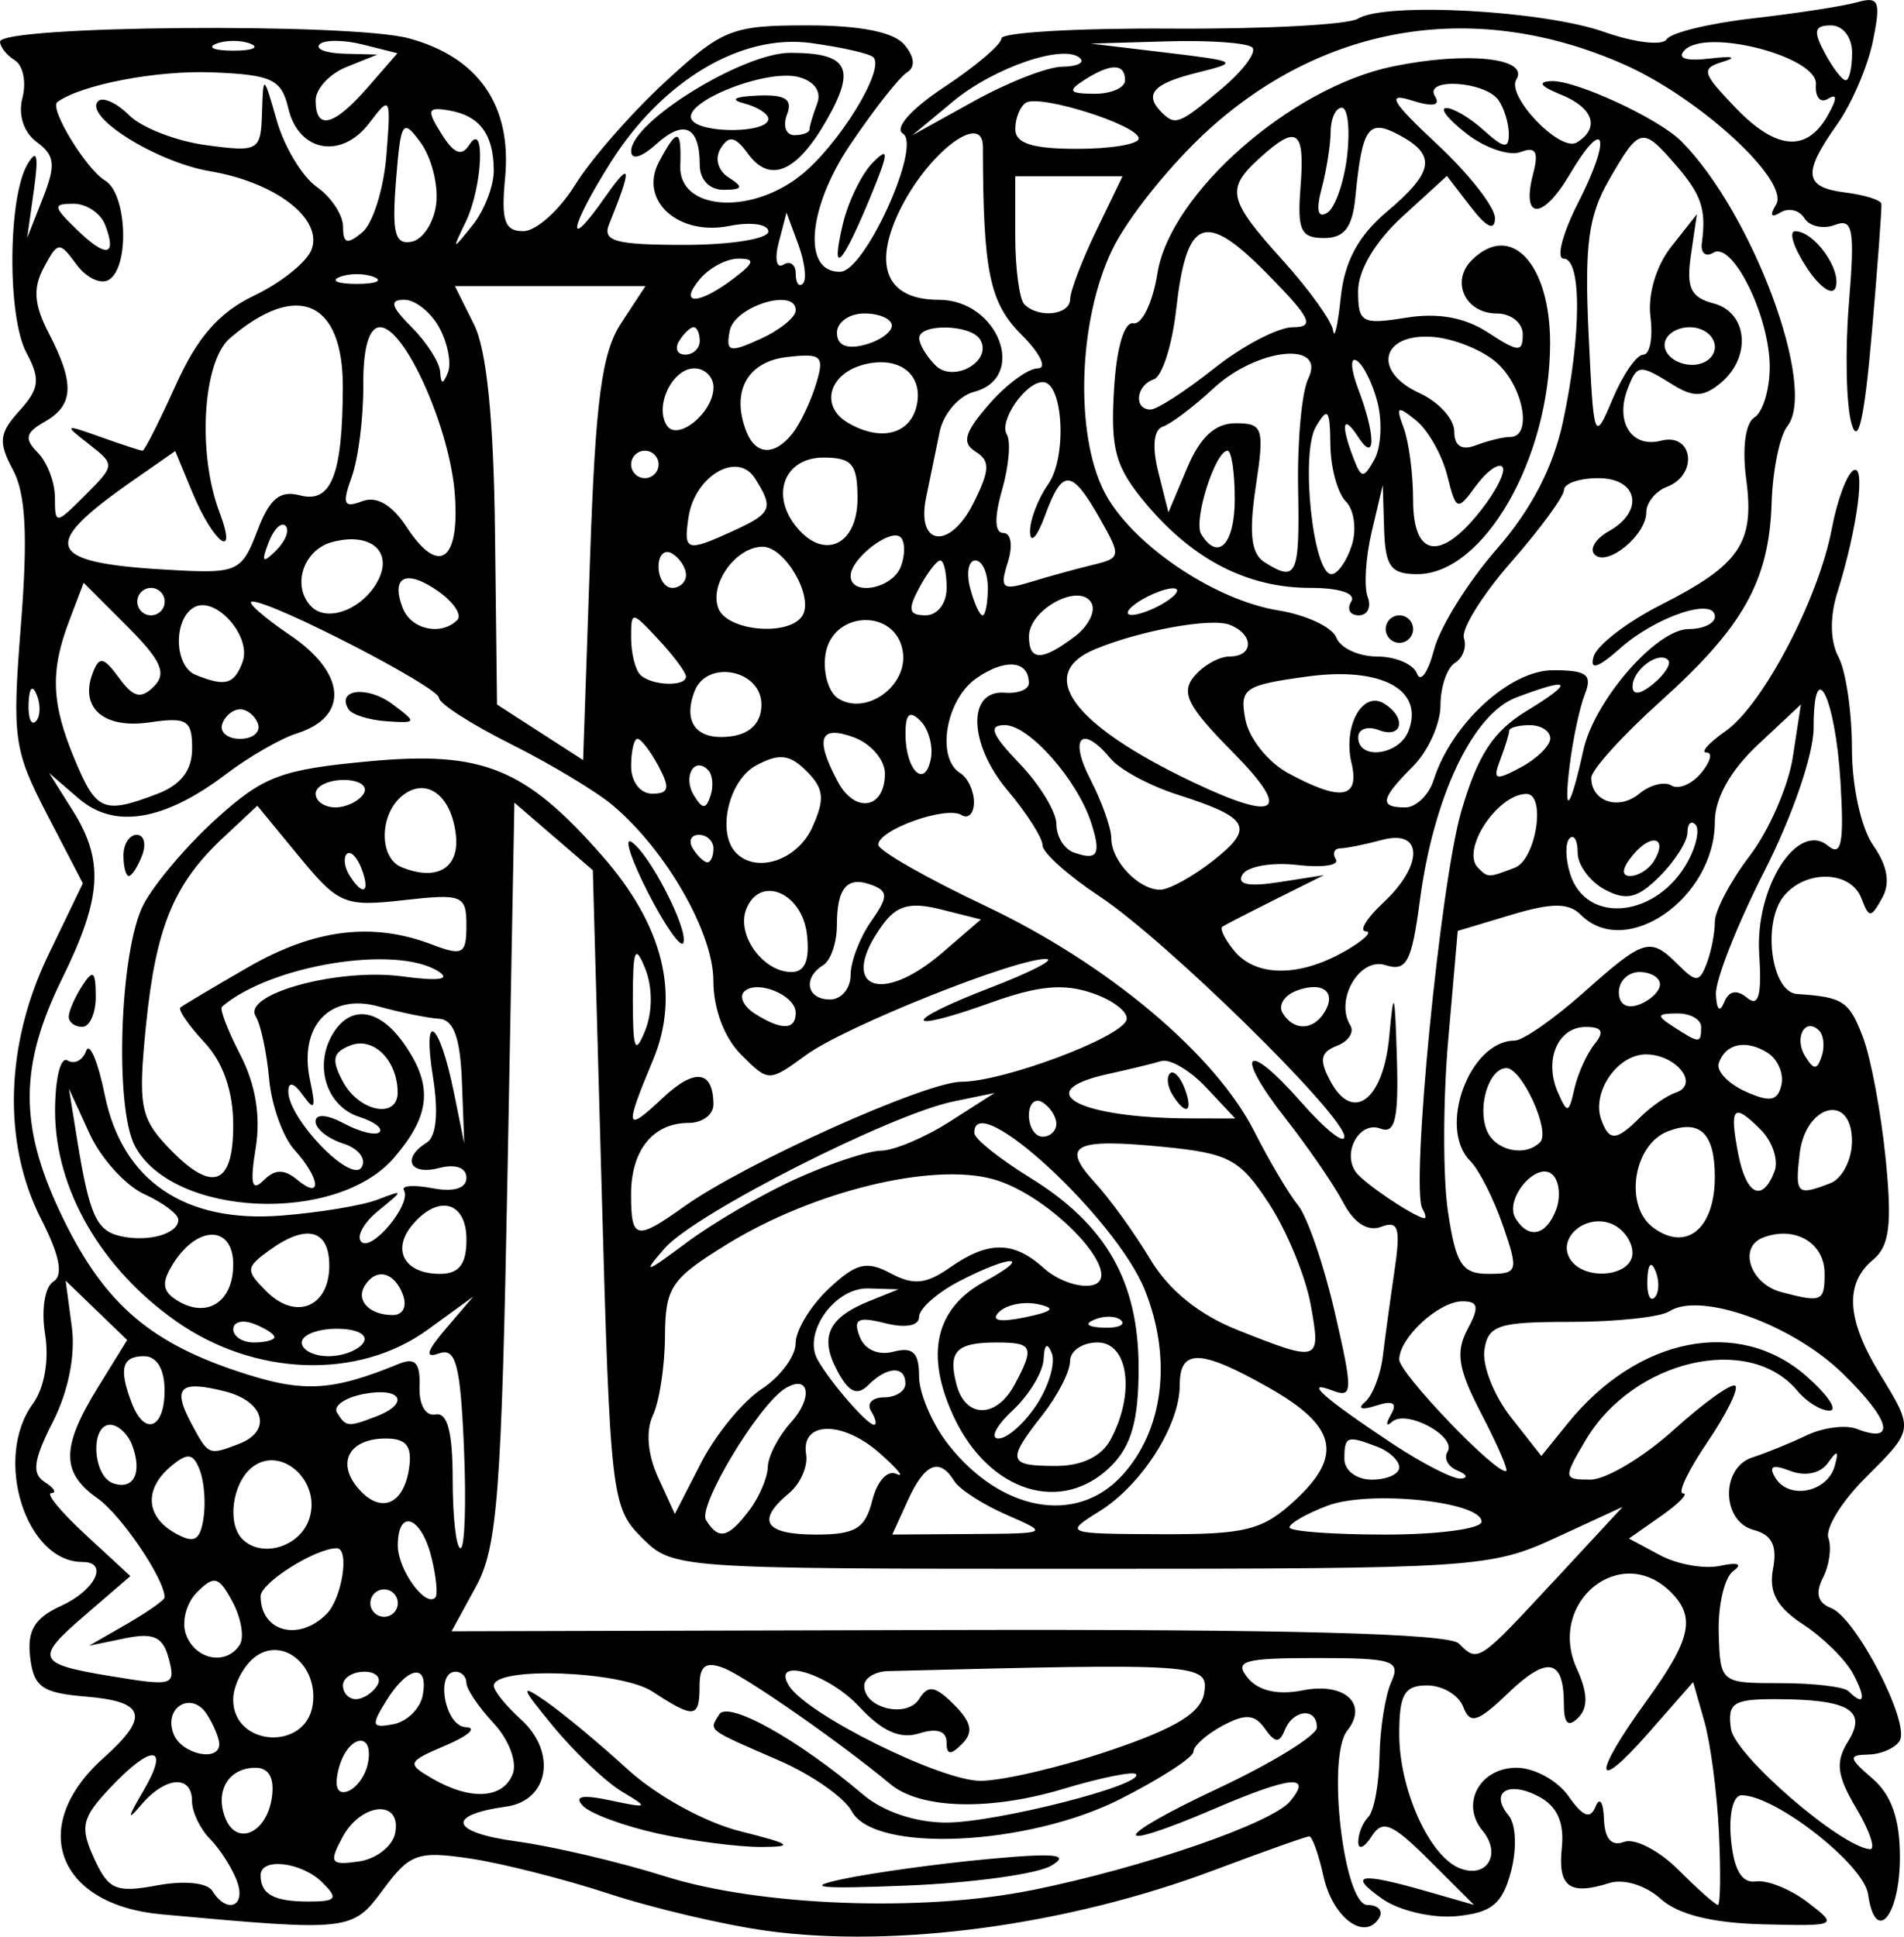 <?xml version="1.0" encoding="UTF-8" standalone="no"?>
<!-- Created with Inkscape (http://www.inkscape.org/) -->

<svg
   width="76.288mm"
   height="77.586mm"
   viewBox="0 0 76.288 77.586"
   version="1.1"
   id="svg5"
   inkscape:version="1.1 (c4e8f9ed74, 2021-05-24)"
   sodipodi:docname="ornatel.svg"
   xmlns:inkscape="http://www.inkscape.org/namespaces/inkscape"
   xmlns:sodipodi="http://sodipodi.sourceforge.net/DTD/sodipodi-0.dtd"
   xmlns="http://www.w3.org/2000/svg"
   xmlns:svg="http://www.w3.org/2000/svg">
  <sodipodi:namedview
     id="namedview7"
     pagecolor="#ffffff"
     bordercolor="#666666"
     borderopacity="1.0"
     inkscape:pageshadow="2"
     inkscape:pageopacity="0.0"
     inkscape:pagecheckerboard="0"
     inkscape:document-units="mm"
     showgrid="false"
     inkscape:zoom="0.94615212"
     inkscape:cx="-277.43953"
     inkscape:cy="109.39044"
     inkscape:window-width="2506"
     inkscape:window-height="1403"
     inkscape:window-x="1974"
     inkscape:window-y="0"
     inkscape:window-maximized="1"
     inkscape:current-layer="layer1" />
  <defs
     id="defs2" />
  <g
     inkscape:label="Layer 1"
     inkscape:groupmode="layer"
     id="layer1"
     transform="translate(-236.995,-124.895)">
    <path
       style="fill:#000000;stroke-width:0.55"
       d="m 267.702,202.245 c -1.702,-0.235 -4.547,-0.904 -6.321,-1.487 -1.774,-0.583 -4.269,-1.215 -5.543,-1.406 -2.104,-0.314 -2.425,-0.2 -3.486,1.236 -1.242,1.68 -1.318,1.689 -8.891,0.999 -4.192,-0.382 -5.365,-3.539 -2.325,-6.257 1.869,-1.672 1.698,-2.268 -0.708,-2.467 -1.75,-0.145 -2.086,-0.384 -2.225,-1.582 -0.124,-1.065 0.179,-1.568 1.237,-2.049 1.375,-0.626 1.927,-1.761 0.858,-1.761 -2.278,0 -3.579,-4.158 -1.985,-6.339 0.459,-0.628 0.657,-1.751 0.489,-2.783 -0.158,-0.972 -0.015,-1.895 0.325,-2.105 0.418,-0.258 0.265,-1.043 -0.489,-2.521 -1.546,-3.031 -1.438,-6.983 0.291,-10.566 l 1.386,-2.873 -1.432,-2.758 c -1.343,-2.586 -1.408,-3.062 -1.048,-7.624 0.279,-3.534 0.192,-5.225 -0.318,-6.178 -0.599,-1.119 -0.561,-1.469 0.256,-2.372 0.803,-0.888 0.849,-1.264 0.282,-2.323 -0.772,-1.443 -0.746,-6.226 0.042,-7.556 0.381,-0.643 0.452,-0.357 0.257,1.033 l -0.271,1.924 0.631,-1.601 c 0.522,-1.326 0.481,-1.711 -0.243,-2.24 -0.527,-0.386 -0.756,-1.088 -0.577,-1.772 0.163,-0.623 0.028,-1.3 -0.301,-1.503 -0.329,-0.203 -0.597,-0.54 -0.595,-0.749 0.004,-0.647 14.041,-0.764 16.371,-0.136 2.797,0.753 4.14,2.696 3.864,5.588 -0.164,1.724 -0.023,2.139 0.728,2.139 0.512,0 1.448,-0.836 2.079,-1.857 0.631,-1.021 2.254,-2.877 3.605,-4.122 2.3,-2.12 2.665,-2.265 5.7,-2.265 2.121,0 3.466,0.268 3.887,0.776 0.414,0.498 0.448,0.896 0.097,1.114 -0.301,0.186 -1.32,1.483 -2.264,2.882 -1.726,2.558 -1.926,5.155 -0.393,5.098 0.989,-0.037 3.262,-5.062 2.502,-5.532 -0.358,-0.221 0.322,-0.986 1.671,-1.878 1.251,-0.828 2.275,-1.7 2.275,-1.939 0,-0.238 3.054,-0.415 6.786,-0.392 3.733,0.023 7.105,-0.155 7.494,-0.396 1.093,-0.676 7.416,-0.335 9.873,0.531 1.211,0.427 2.336,0.56 2.5,0.295 0.164,-0.265 1.716,-0.643 3.45,-0.84 1.734,-0.197 3.61,-0.486 4.169,-0.643 0.892,-0.25 0.972,-0.058 0.644,1.557 -0.206,1.013 -0.849,2.511 -1.43,3.33 -1.4,1.974 -1.332,2.526 0.335,2.734 0.765,0.096 1.411,0.298 1.435,0.449 0.024,0.151 -0.15,2.501 -0.386,5.222 -0.295,3.399 -0.55,4.517 -0.813,3.573 -0.211,-0.756 -0.256,-2.926 -0.1,-4.823 0.243,-2.956 0.162,-3.402 -0.566,-3.123 -0.467,0.179 -1.015,0.058 -1.218,-0.27 -0.203,-0.328 -0.637,-0.43 -0.965,-0.227 -0.371,0.229 -0.437,0.111 -0.174,-0.315 0.577,-0.933 -3.039,-4.269 -6.089,-5.618 -5.867,-2.595 -11.888,-1.663 -16.594,2.568 -1.522,1.369 -3.282,3.55 -3.91,4.848 -1.365,2.82 -1.512,7.399 -0.312,9.72 1.069,2.067 4.381,4.319 6.968,4.737 1.115,0.18 2.158,0.67 2.319,1.087 0.16,0.418 0.897,0.76 1.637,0.76 0.74,0 1.459,0.309 1.598,0.687 0.139,0.378 0.446,-0.055 0.682,-0.962 0.236,-0.907 1.362,-2.715 2.503,-4.019 1.389,-1.587 2.268,-3.276 2.662,-5.111 0.743,-3.465 0.756,-6.535 0.027,-6.535 -0.308,0 -0.044,-1.013 0.588,-2.252 1.35,-2.647 1.075,-3.525 -0.349,-1.114 -1.086,1.839 -1.945,1.824 -1.462,-0.025 0.234,-0.895 0.11,-1.114 -0.498,-0.881 -0.445,0.171 -1.412,-0.153 -2.15,-0.72 -0.737,-0.567 -1.112,-1.036 -0.834,-1.042 0.279,-0.007 0.959,0.397 1.512,0.897 0.797,0.721 1.003,0.75 0.997,0.137 -0.004,-0.425 -0.19,-1.031 -0.412,-1.348 -0.535,-0.764 -3.015,-0.916 -2.546,-0.156 0.234,0.379 -0.088,0.434 -0.943,0.163 -1.017,-0.323 -0.794,0.058 1.03,1.759 1.281,1.194 2.323,2.528 2.317,2.964 -0.008,0.524 -0.337,0.371 -0.969,-0.451 l -0.957,-1.244 -1.779,1.625 c -1.095,1.001 -1.779,2.151 -1.779,2.995 0,1.258 0.157,1.345 1.913,1.06 1.29,-0.209 2.364,-0.015 3.298,0.597 1.21,0.793 1.385,0.801 1.385,0.07 0,-0.46 -0.468,-0.837 -1.041,-0.837 -1.257,0 -1.859,-1.278 -1.005,-2.132 1.559,-1.559 3.147,0.126 3.142,3.332 -0.008,4.627 -2.665,9.243 -5.322,9.243 -1.056,0 -1.281,-0.302 -1.328,-1.786 l -0.056,-1.786 -0.442,1.875 c -0.243,1.031 -0.315,2.206 -0.16,2.611 0.155,0.405 -0.006,0.736 -0.359,0.736 -0.352,0 -0.488,-0.247 -0.301,-0.55 0.203,-0.328 -0.461,-0.55 -1.644,-0.55 -2.496,0 -4.681,-1.116 -6.562,-3.351 -1.241,-1.474 -1.441,-2.174 -1.302,-4.554 0.1,-1.716 0.406,-2.767 0.784,-2.697 0.341,0.063 0.773,-0.838 0.959,-2.004 0.51,-3.19 5.333,-7.433 9.412,-8.28 2.96,-0.615 5.504,-0.349 4.968,0.518 -0.413,0.668 1.764,2.932 2.425,2.523 0.942,-0.582 0.665,-1.393 -0.658,-1.925 -0.806,-0.324 -0.931,-0.509 -0.359,-0.532 0.974,-0.039 4.295,1.498 5.199,2.406 2.845,2.855 5.462,9.882 4.252,11.419 -0.306,0.388 -0.589,1.767 -0.63,3.063 -0.099,3.133 -1.126,4.968 -4.455,7.961 -1.524,1.37 -2.771,2.748 -2.771,3.062 0,0.955 1.101,1.319 1.924,0.636 0.427,-0.354 1.006,-0.502 1.288,-0.328 0.281,0.174 0.817,-0.052 1.191,-0.502 0.374,-0.45 0.47,-0.818 0.215,-0.818 -0.255,0 0.09,-0.388 0.767,-0.863 1.49,-1.043 3.727,-5.309 4.252,-8.106 0.21,-1.12 0.598,-2.17 0.861,-2.333 0.513,-0.317 0.167,2.331 -0.641,4.897 -0.305,0.967 -0.287,1.951 0.047,2.575 0.297,0.555 0.54,2.207 0.54,3.671 0,1.517 0.367,3.186 0.854,3.881 0.573,0.818 0.69,1.51 0.357,2.106 -0.456,0.815 -0.525,0.815 -0.836,0.003 -0.422,-1.099 -2.215,-1.153 -3.095,-0.093 -0.889,1.071 -0.518,3.867 0.522,3.935 1.842,0.12 2.088,0.282 2.64,1.733 0.316,0.831 0.725,3.02 0.909,4.865 0.263,2.639 0.155,3.502 -0.508,4.052 -1.14,0.946 -1.059,2.381 0.255,4.536 1.401,2.297 1.41,2.231 -0.593,4.233 -0.932,0.932 -1.583,2.002 -1.448,2.378 0.135,0.376 0.036,1.093 -0.22,1.591 -0.315,0.614 -0.211,1.005 0.324,1.21 1.001,0.384 3.189,4.615 2.751,5.322 -0.18,0.292 -0.746,0.539 -1.258,0.549 -0.81,0.016 -0.788,0.14 0.17,0.962 0.759,0.651 1.099,1.625 1.099,3.142 0,2.385 -0.987,3.538 -1.277,1.493 -0.169,-1.193 -3.713,-3.966 -5.068,-3.966 -0.341,0 -0.522,0.764 -0.423,1.786 0.117,1.215 0.436,1.748 0.997,1.666 0.453,-0.066 1.387,0.31 2.074,0.836 1.231,0.943 1.205,0.956 -1.799,0.881 -2.03,-0.05 -3.398,-0.392 -4.096,-1.023 -0.594,-0.538 -1.48,-0.81 -2.049,-0.63 -1.6,0.508 -2.071,0.158 -1.906,-1.416 0.105,-1.001 -0.186,-1.655 -0.91,-2.042 -1.227,-0.657 -1.998,-0.185 -1.224,0.748 0.297,0.358 0.339,1.334 0.096,2.249 -0.345,1.301 -0.77,1.65 -2.174,1.788 -0.96,0.095 -2.297,-0.215 -2.972,-0.687 -1.419,-0.994 -0.926,-1.082 1.757,-0.312 l 1.907,0.547 -1.789,-1.784 c -1.496,-1.491 -1.875,-1.648 -2.314,-0.959 -0.289,0.453 -0.529,0.557 -0.533,0.229 -0.004,-0.328 0.177,-0.781 0.404,-1.009 0.227,-0.227 0.428,-1.32 0.447,-2.428 0.019,-1.108 0.231,-2.447 0.471,-2.976 0.39,-0.86 0.073,-0.962 -2.987,-0.962 -2.937,0 -3.329,0.114 -2.759,0.801 0.429,0.517 1.21,0.692 2.199,0.494 1.675,-0.335 2.64,0.54 1.783,1.614 -0.831,1.041 -0.142,6.984 0.81,6.984 0.434,0 0.643,0.237 0.464,0.526 -0.58,0.938 -1.862,-0.026 -2.224,-1.671 -0.194,-0.882 -0.45,-1.603 -0.571,-1.603 -0.12,0 -1.833,0.608 -3.806,1.35 -5.869,2.209 -12.775,3.144 -17.946,2.431 z m -21.214,-1.995 c -0.2,-0.529 -0.687,-1.289 -1.082,-1.688 -0.395,-0.399 -0.718,-1.08 -0.718,-1.512 0,-1.079 -1.085,-0.986 -2.059,0.177 -0.545,0.651 -0.516,0.473 0.089,-0.55 1.116,-1.884 0.386,-1.963 -1.324,-0.143 -1.125,1.197 -1.204,1.549 -0.631,2.807 0.576,1.264 0.88,1.396 2.521,1.088 1.078,-0.202 2.014,-0.111 2.216,0.216 0.586,0.948 1.375,0.632 0.986,-0.395 z m 3.432,0.069 c -0.828,-0.828 -2.483,-1.027 -2.483,-0.298 0,0.763 0.529,1.054 1.917,1.054 1.122,0 1.207,-0.115 0.566,-0.756 z m 28.408,0.304 c 4.452,-0.9 9.624,-2.68 10.359,-3.565 0.913,-1.1 0.022,-1.01 -3.049,0.306 -4.247,1.82 -4.141,1.197 0.137,-0.81 2.192,-1.028 3.985,-2.133 3.985,-2.454 0,-0.81 -0.947,-0.734 -1.286,0.103 -0.217,0.535 -0.395,0.522 -0.8,-0.057 -0.406,-0.58 -0.78,-0.606 -1.691,-0.118 -0.643,0.344 -1.169,0.813 -1.169,1.041 0,0.229 -1.323,1.086 -2.941,1.904 -3.717,1.882 -9.853,2.161 -10.748,0.488 -0.295,-0.55 -1.602,-1.465 -2.905,-2.032 -2.952,-1.285 -2.821,-1.184 -2.409,-1.851 0.35,-0.567 3.162,0.999 5.76,3.208 0.809,0.688 2.106,1.125 3.336,1.125 2.013,0 8.009,-1.531 7.599,-1.941 -0.119,-0.119 -1.427,0.147 -2.906,0.592 -2.948,0.887 -5.73,0.81 -6.931,-0.191 -1.982,-1.653 -5.815,-4.322 -6.682,-4.653 -0.715,-0.273 -0.962,-0.09 -0.962,0.714 0,1.305 -0.209,1.33 -1.89,0.229 -1.267,-0.83 -6.355,-1.014 -6.355,-0.229 0,0.199 0.488,0.804 1.085,1.344 1.452,1.314 1.125,3.257 -0.587,3.495 -2.449,0.341 -2.235,1.037 0.43,1.398 1.455,0.197 4.129,0.827 5.943,1.399 3.773,1.191 10.301,1.437 14.676,0.553 z m -7.531,-0.455 c 1.209,-0.253 3.806,-0.611 5.771,-0.794 2.724,-0.255 3.328,-0.191 2.543,0.267 -0.566,0.331 -3.163,0.688 -5.771,0.794 -3.545,0.144 -4.187,0.077 -2.543,-0.267 z m -7.42,-1.812 c -1.36,-0.297 -2.721,-0.797 -3.023,-1.111 -0.378,-0.394 -0.036,-0.463 1.099,-0.222 1.52,0.323 1.557,0.296 0.48,-0.341 -0.643,-0.38 -1.88,-1.549 -2.748,-2.597 -1.323,-1.596 -1.377,-1.764 -0.33,-1.039 0.687,0.477 2.166,1.705 3.285,2.73 1.162,1.063 3.103,2.13 4.522,2.485 2.033,0.508 2.185,0.623 0.837,0.628 -0.907,0.003 -2.762,-0.236 -4.122,-0.533 z m 42.493,-0.03 c -0.075,-1.587 -0.338,-3.596 -0.586,-4.465 l -0.45,-1.579 -1.765,2.011 c -2.225,2.534 -2.297,1.772 -0.116,-1.238 1.797,-2.481 1.997,-3.366 0.989,-4.375 -2.01,-2.01 -4.979,0.407 -3.768,3.066 0.441,0.968 0.458,1.563 0.057,1.964 -0.402,0.402 -0.576,0.237 -0.576,-0.542 0,-1.821 -0.657,-1.954 -2.226,-0.45 -1.232,1.181 -1.533,1.273 -1.807,0.557 -0.181,-0.472 -0.832,-0.858 -1.446,-0.858 -0.913,0 -1.117,0.356 -1.117,1.951 0,2.227 1.215,4.91 2.436,5.379 1.083,0.415 1.675,-0.58 0.9,-1.513 -0.893,-1.076 -0.112,-2.519 1.364,-2.519 0.706,0 1.643,0.512 2.081,1.138 0.581,0.829 0.876,0.941 1.087,0.412 0.16,-0.399 0.31,-0.177 0.333,0.494 0.029,0.806 0.303,1.12 0.807,0.926 0.42,-0.161 1.398,0.341 2.174,1.117 0.775,0.775 1.49,1.41 1.587,1.41 0.098,0 0.116,-1.299 0.042,-2.886 z m -53.039,0 c 0.259,-1.361 -1.368,-1.222 -2.119,0.181 -0.545,1.019 -0.473,1.123 0.662,0.962 0.701,-0.1 1.356,-0.614 1.457,-1.143 z m 58.547,-0.973 c -0.788,-1.334 -0.853,-1.864 -0.332,-2.699 0.78,-1.248 0.012,-1.687 -2.955,-1.687 -1.655,0 -1.893,0.163 -1.741,1.194 0.155,1.053 4.392,4.719 5.566,4.816 0.244,0.02 0.002,-0.711 -0.537,-1.624 z m -63.491,-0.444 c 0.114,-0.776 -0.115,-1.194 -0.655,-1.194 -1.069,0 -1.631,0.921 -1.218,1.996 0.448,1.166 1.66,0.647 1.873,-0.802 z m 3.85,-1.377 c 0.257,-1.326 -0.818,-1.129 -1.17,0.214 -0.188,0.719 -0.061,1.053 0.348,0.916 0.354,-0.118 0.724,-0.627 0.822,-1.131 z m 5.804,0.428 c 0.182,-0.475 -0.157,-1.374 -0.766,-2.027 -0.601,-0.645 -1.093,-1.374 -1.093,-1.62 0,-0.245 -0.194,-0.446 -0.432,-0.446 -0.833,0 -0.425,2.199 0.412,2.223 0.464,0.014 0.106,0.34 -0.797,0.725 -1.56,0.665 -1.587,0.731 -0.55,1.333 1.535,0.89 2.841,0.814 3.225,-0.188 z m 23.975,-0.952 c 2.644,-0.901 3.614,-1.503 3.731,-2.317 0.164,-1.143 -0.2,-1.167 -12.663,-0.849 -0.529,0.013 -0.962,0.28 -0.962,0.591 0,0.906 1.716,1.313 2.204,0.523 0.353,-0.571 0.639,-0.524 1.393,0.23 0.708,0.708 0.791,1.107 0.325,1.573 -0.466,0.466 -0.624,0.448 -0.624,-0.072 0,-0.445 -0.395,-0.571 -1.093,-0.35 -0.762,0.242 -1.489,-0.08 -2.399,-1.062 -1.241,-1.339 -3.555,-2.034 -2.822,-0.848 0.714,1.155 6.1,3.825 7.688,3.812 0.907,-0.008 3.257,-0.562 5.222,-1.232 z m -35.736,-0.255 c -0.005,-0.227 -0.224,-0.753 -0.488,-1.17 -0.61,-0.963 -1.757,-0.301 -1.344,0.775 0.314,0.819 1.848,1.15 1.833,0.395 z m 3.745,-1.565 c 0.23,-1.603 -1.262,-2.784 -2.363,-1.87 -0.453,0.376 -0.824,1.128 -0.824,1.67 0,1.885 2.919,2.068 3.187,0.2 z m 4.405,-0.365 c 0.253,-1.311 -0.578,-1.202 -1.447,0.191 -0.631,1.011 -0.599,1.124 0.274,0.956 0.544,-0.105 1.072,-0.621 1.174,-1.146 z m -1.82,-0.406 c 0.187,-0.302 -0.046,-0.55 -0.517,-0.55 -0.471,0 -0.857,0.247 -0.857,0.55 0,0.302 0.233,0.55 0.517,0.55 0.284,0 0.67,-0.247 0.857,-0.55 z m 59.13,-0.472 c -0.301,-0.562 -1.2,-1.449 -1.998,-1.972 -1.062,-0.696 -1.385,-1.295 -1.206,-2.234 0.175,-0.914 -0.047,-1.36 -0.77,-1.549 -1.298,-0.339 -1.337,-2.499 -0.053,-2.909 0.529,-0.169 1.502,-0.565 2.162,-0.88 0.66,-0.315 1.563,-0.433 2.007,-0.263 1.62,0.622 1.372,-0.346 -0.573,-2.235 -2.019,-1.961 -5.696,-3.274 -6.929,-2.474 -0.359,0.233 -2.136,0.423 -3.95,0.423 -2.91,0 -3.317,0.133 -3.46,1.132 -0.089,0.622 0.388,1.831 1.061,2.686 l 1.223,1.554 1.061,-1.312 c 2.801,-3.463 6.859,-4.26 9.566,-1.879 0.848,0.746 1.263,1.365 0.922,1.374 -0.341,0.01 -0.922,-0.347 -1.292,-0.793 -1.933,-2.329 -6.582,-1.243 -8.488,1.984 -0.9,1.524 -0.894,1.574 0.199,1.574 0.621,0 2.125,-0.9 3.344,-2.001 1.218,-1.1 2.325,-1.89 2.46,-1.755 0.135,0.135 -0.375,1.159 -1.134,2.276 -0.759,1.116 -1.192,2.03 -0.962,2.03 0.229,0 -0.164,0.407 -0.875,0.905 l -1.292,0.905 1.253,0.671 c 0.689,0.369 1.772,0.559 2.406,0.422 0.712,-0.154 0.91,-0.073 0.517,0.212 -0.35,0.254 -0.611,1.368 -0.579,2.475 0.057,2.004 0.069,2.014 2.469,2.014 1.326,0 2.556,0.144 2.732,0.321 0.632,0.632 0.716,0.303 0.179,-0.701 z m -67.489,-0.622 c -0.223,-0.851 -0.608,-1.028 -1.735,-0.796 l -1.449,0.298 1.512,-0.871 c 0.831,-0.479 1.512,-0.958 1.512,-1.065 0,-0.736 -1.742,-3.305 -2.694,-3.972 -1.459,-1.022 -1.455,-2.052 0.02,-4.439 l 1.174,-1.899 -1.233,-1.189 -1.233,-1.189 0.247,1.841 c 0.153,1.138 -0.138,2.597 -0.76,3.818 -0.778,1.527 -0.852,2.075 -0.325,2.41 0.375,0.238 0.493,0.437 0.262,0.442 -0.232,0.004 0.387,0.755 1.374,1.667 l 1.795,1.658 -1.88,1.621 c -1.954,1.684 -1.858,1.9 1.056,2.381 2.561,0.423 2.65,0.396 2.359,-0.717 z m 2.855,-0.544 c 0.183,-0.296 0.05,-1.067 -0.296,-1.713 -0.547,-1.022 -0.732,-1.072 -1.42,-0.384 -0.437,0.437 -0.633,1.204 -0.437,1.713 0.388,1.012 1.628,1.233 2.153,0.384 z m 52.726,-2.626 2.679,-2.89 -2.69,1.241 c -2.601,1.2 -3.23,1.241 -19.026,1.241 -16.266,0 -16.342,-0.006 -17.589,-1.252 -1.209,-1.208 -1.265,-1.697 -1.605,-13.993 l -0.353,-12.742 -1.571,-1.353 -1.571,-1.353 -0.275,14.796 c -0.239,12.843 -0.405,15.034 -1.259,16.598 l -0.984,1.801 19.883,-0.051 c 13.546,-0.035 20.072,0.138 20.476,0.542 0.774,0.774 0.762,0.781 3.884,-2.586 z m -49.256,1.406 c 0.626,-0.626 0.939,-2.638 0.411,-2.638 -0.852,0 -3.049,1.384 -3.049,1.92 0,1.422 1.52,1.836 2.638,0.718 z m 2.858,-0.44 c 0,-0.302 -0.247,-0.55 -0.55,-0.55 -0.302,0 -0.55,0.247 -0.55,0.55 0,0.302 0.247,0.55 0.55,0.55 0.302,0 0.55,-0.247 0.55,-0.55 z m 1.341,-1.859 c -0.41,-1.634 -1.341,-1.946 -1.341,-0.45 0,0.963 1.099,2.492 1.502,2.089 0.11,-0.11 0.038,-0.848 -0.16,-1.64 z m -9.274,-3.465 c -0.262,-0.683 -0.482,-0.716 -1.143,-0.168 -1.093,0.907 -1.034,2.017 0.144,2.683 0.766,0.433 0.999,0.319 1.143,-0.562 0.1,-0.609 0.035,-1.488 -0.144,-1.953 z m 4.391,1.93 c 0.483,-1.522 -1.18,-2.974 -2.321,-2.026 -0.775,0.643 -0.98,2.241 -0.366,2.855 0.784,0.784 2.326,0.309 2.687,-0.828 z m 6.192,-2.855 c -0.145,-3.319 -0.325,-3.997 -1.001,-3.754 -0.579,0.208 -0.498,-0.086 0.275,-0.99 l 1.099,-1.286 -1.832,1.33 c -2.771,2.011 -6.923,1.87 -10.071,-0.342 -3.009,-2.115 -4.841,-5.283 -4.852,-8.392 -0.005,-1.303 0.217,-2.229 0.494,-2.058 0.276,0.171 0.614,-3e-5 0.749,-0.38 0.136,-0.38 0.473,0.417 0.749,1.771 0.699,3.425 3.193,5.128 7.068,4.826 1.512,-0.118 3.243,-0.404 3.848,-0.635 1.08,-0.413 1.08,-0.405 0.04,0.443 -0.583,0.475 -0.889,1.034 -0.681,1.241 0.422,0.422 2.038,-1.534 1.708,-2.067 -0.115,-0.186 0.401,-0.222 1.148,-0.079 0.85,0.162 1.358,0.006 1.358,-0.418 0,-0.407 -0.439,-0.563 -1.099,-0.39 -1.171,0.306 -1.507,-0.392 -0.49,-1.02 0.385,-0.238 0.477,-1.201 0.25,-2.623 -0.441,-2.76 0.251,-2.267 0.832,0.592 l 0.42,2.067 -0.093,-2.473 c -0.067,-1.765 -0.33,-2.488 -0.918,-2.524 -0.453,-0.028 -1.543,-0.25 -2.422,-0.493 -1.967,-0.546 -3.212,0.802 -2.744,2.968 0.24,1.109 0.178,1.241 -0.278,0.598 -0.363,-0.511 -0.589,-0.575 -0.594,-0.168 -0.014,1.089 2.519,3.718 2.934,3.046 0.206,-0.333 -0.121,-0.757 -0.736,-0.952 -0.609,-0.193 -1.107,-0.591 -1.107,-0.883 0,-0.317 0.464,-0.284 1.146,0.082 0.631,0.337 1.268,0.492 1.416,0.344 0.148,-0.148 -0.217,-0.424 -0.812,-0.612 -1.278,-0.406 -1.811,-1.982 -1.101,-3.252 0.703,-1.256 1.881,-1.126 2.893,0.319 1.177,1.68 1.074,2.861 -0.399,4.573 -2.3,2.674 -8.855,2.379 -10.378,-0.466 -0.829,-1.548 -0.61,-7.842 0.337,-9.672 0.43,-0.831 1.744,-2.38 2.92,-3.443 1.897,-1.714 2.59,-1.974 6.139,-2.304 4.535,-0.422 6.234,0.268 9.319,3.781 2.451,2.791 3.14,5.558 2.041,8.189 -1.157,2.769 -1.114,2.931 0.399,1.509 1.279,-1.201 2.02,-1.1 2.02,0.276 0,0.403 -0.445,0.733 -0.989,0.733 -1.428,0 -2.309,1.091 -2.309,2.858 0,1.824 0.193,1.868 2.135,0.485 2.438,-1.736 9.679,-4.992 11.103,-4.992 1.653,-5.5e-4 6.314,-1.736 6.607,-2.46 0.119,-0.295 -0.48,-0.782 -1.333,-1.081 -1.163,-0.409 -2.187,-0.316 -4.102,0.373 -3.568,1.283 -3.586,0.772 -0.021,-0.598 1.608,-0.618 2.621,-1.136 2.25,-1.152 -1.168,-0.05 -8.053,2.7 -9.622,3.843 -1.501,1.093 -1.503,1.093 -2.611,-0.015 -0.672,-0.672 -1.109,-1.836 -1.109,-2.956 0,-1.923 -1.886,-5.215 -4.023,-7.022 -0.66,-0.558 -2.498,-1.664 -4.085,-2.458 -1.587,-0.794 -2.886,-1.628 -2.886,-1.854 0,-0.427 -6.651,-3.859 -7.478,-3.859 -0.26,0 0.429,0.613 1.531,1.361 2.234,1.518 2.347,3.26 0.254,3.921 -0.648,0.205 -1.919,0.936 -2.826,1.624 -2.481,1.884 -4.482,2.22 -5.909,0.991 l -1.193,-1.027 0.94,1.492 c 1.271,2.017 1.178,3.501 -0.422,6.753 -1.702,3.46 -1.723,5.86 -0.08,9.344 1.658,3.517 3.449,5.14 6.993,6.34 2.702,0.915 3.821,0.871 6.587,-0.26 0.651,-0.266 0.859,-0.037 0.824,0.905 -0.027,0.733 0.241,1.203 0.641,1.123 0.476,-0.095 0.687,0.705 0.687,2.611 0,1.512 0.141,2.748 0.314,2.748 0.173,0 0.234,-1.823 0.137,-4.05 z M 239.75,165.622 c 0.005,-0.227 0.248,-0.783 0.541,-1.237 0.431,-0.667 0.534,-0.588 0.541,0.412 0.005,0.68 -0.239,1.237 -0.541,1.237 -0.302,0 -0.546,-0.186 -0.541,-0.412 z m 23.222,-4.942 c -0.676,-1.318 -0.984,-2.245 -0.683,-2.059 0.717,0.443 2.303,3.525 2.084,4.048 -0.094,0.224 -0.724,-0.671 -1.401,-1.989 z m -21.031,-1.516 c 0,-0.453 0.24,-0.824 0.532,-0.824 0.293,0 0.39,0.371 0.216,0.824 -0.174,0.453 -0.414,0.824 -0.532,0.824 -0.119,0 -0.216,-0.371 -0.216,-0.824 z m 9.019,-5.854 c -0.498,-0.806 0.752,-0.953 1.756,-0.207 0.998,0.742 0.988,0.771 -0.236,0.687 -0.703,-0.049 -1.387,-0.264 -1.521,-0.48 z m 16.05,32.1 c 0.402,-0.529 0.738,-1.313 0.748,-1.743 0.01,-0.43 0.428,-1.235 0.93,-1.79 0.898,-0.993 0.732,-1.953 -0.235,-1.356 -1.067,0.659 -3.51,4.719 -3.171,5.269 0.503,0.814 0.886,0.73 1.728,-0.38 z m 4.936,-0.408 c 0.195,-0.775 0.617,-1.234 0.972,-1.057 0.346,0.172 0.032,-0.211 -0.698,-0.851 -1.483,-1.302 -3.148,-1.265 -2.926,0.065 0.08,0.478 -0.23,1.179 -0.687,1.559 -1.332,1.105 -0.973,1.655 1.082,1.655 1.581,0 1.973,-0.238 2.257,-1.37 z m 5.377,0.579 c -0.946,-0.412 -1.888,-1.02 -2.094,-1.353 -0.591,-0.957 -1.182,-0.712 -1.857,0.77 l -0.626,1.374 3.149,-0.021 c 3.139,-0.021 3.143,-0.024 1.428,-0.77 z m 11.572,-0.592 c 1.929,-1.788 1.652,-2.964 -1.062,-4.501 -2.738,-1.551 -3.568,-1.576 -3.568,-0.109 0,1.619 -1.523,4.01 -3.228,5.068 -1.419,0.88 -1.375,0.896 2.461,0.911 3.421,0.013 4.09,-0.157 5.398,-1.369 z m 7.462,0.868 c 0,-0.811 -4.509,-1.276 -6.184,-0.637 -0.831,0.317 -1.512,0.706 -1.512,0.865 0,0.159 1.731,0.288 3.848,0.288 2.116,0 3.848,-0.232 3.848,-0.516 z m -42.972,-2.138 c 0.131,-0.888 -0.108,-1.194 -0.929,-1.194 -1.447,0 -1.988,0.938 -1.135,1.966 0.893,1.075 1.845,0.719 2.064,-0.773 z m 14.125,-3.175 c 0.75,-0.492 1.364,-1.317 1.364,-1.834 0,-0.517 0.595,-1.499 1.322,-2.183 1.099,-1.032 1.519,-1.137 2.483,-0.621 0.911,0.488 1.421,0.439 2.373,-0.228 1.542,-1.08 2.557,-1.074 3.769,0.024 0.53,0.48 1.39,0.789 1.911,0.687 1.487,-0.292 -1.586,-3.602 -3.95,-4.255 -2.451,-0.677 -7.219,0.49 -10.656,2.608 -2.25,1.386 -2.475,1.72 -2.487,3.691 -0.007,1.192 -0.225,2.616 -0.484,3.165 -0.291,0.615 -0.213,1.563 0.203,2.473 l 0.675,1.477 1.056,-2.055 c 0.581,-1.13 1.67,-2.457 2.421,-2.949 z m 14.416,3.492 c 1.686,-1.813 2.049,-4.687 0.942,-7.455 -1.159,-2.896 -6.901,-8.179 -6.833,-6.286 0.008,0.227 1.015,1.029 2.237,1.784 3.048,1.881 4.344,4.156 4.344,7.625 0,2.088 -0.286,3.106 -1.099,3.92 -1.957,1.957 -4.866,1.066 -6.285,-1.925 -1.19,-2.508 -0.776,-4.384 1.207,-5.46 1.991,-1.08 1.089,-1.1 -0.996,-0.022 -0.892,0.461 -1.622,1.106 -1.622,1.434 0,0.359 -0.54,0.46 -1.36,0.254 -1.091,-0.274 -1.293,-0.168 -1.024,0.534 0.202,0.527 0.743,0.769 1.359,0.608 0.776,-0.203 1.024,0.034 1.024,0.981 0,0.687 0.529,1.921 1.175,2.743 2.104,2.675 5.108,3.223 6.929,1.265 z m -39.641,-1.255 c -0.17,-0.444 -0.565,-0.806 -0.876,-0.806 -0.809,0 -0.704,2.06 0.12,2.345 0.827,0.287 1.181,-0.433 0.756,-1.539 z m 68.222,0.843 c 0.172,-0.629 0.107,-0.657 -0.273,-0.119 -0.296,0.419 -0.908,0.548 -1.506,0.319 -0.718,-0.275 -0.888,-0.193 -0.592,0.287 0.545,0.881 2.084,0.566 2.371,-0.487 z m -17.448,0.059 c 0,-0.27 -0.391,-0.641 -0.869,-0.824 -1.229,-0.471 -1.329,-0.434 -1.329,0.491 0,0.458 0.489,0.824 1.099,0.824 0.605,0 1.099,-0.221 1.099,-0.491 z m 2.333,0.126 c -0.38,-0.153 -0.558,-0.492 -0.397,-0.754 0.381,-0.617 -1.656,-1.713 -2.226,-1.198 -0.239,0.216 -0.259,0.087 -0.044,-0.288 0.271,-0.472 0.087,-0.582 -0.599,-0.36 -0.572,0.185 -0.758,0.125 -0.441,-0.144 0.302,-0.255 0.624,-1.082 0.716,-1.838 0.091,-0.756 0.303,-2.304 0.47,-3.44 0.251,-1.702 0.156,-2.009 -0.536,-1.744 -0.532,0.204 -1.087,-0.147 -1.512,-0.957 -0.369,-0.704 -1.407,-2.218 -2.307,-3.366 -2.116,-2.699 -1.625,-3.22 0.622,-0.661 0.947,1.079 1.722,1.697 1.722,1.374 0,-0.854 -7.144,-7.865 -9.815,-9.632 -1.253,-0.829 -2.278,-1.748 -2.278,-2.042 0,-0.294 -0.631,-1.285 -1.402,-2.201 -1.567,-1.862 -1.627,-4.033 -0.109,-3.912 0.529,0.042 0.962,-0.129 0.962,-0.38 0,-0.918 -0.95,-1.004 -2.109,-0.192 -1.223,0.856 -1.616,3.19 -0.639,3.794 0.302,0.187 0.55,0.711 0.55,1.164 0,0.453 -0.227,0.684 -0.504,0.513 -0.615,-0.38 -3.35,0.602 -3.329,1.195 0.008,0.234 1.943,1.338 4.3,2.453 4.878,2.308 9.202,5.938 10.773,9.045 0.59,1.166 1.375,2.491 1.745,2.944 0.37,0.453 1.033,2.385 1.473,4.293 0.733,3.18 0.725,3.441 -0.096,3.128 -1.205,-0.458 -0.335,0.313 2.392,2.121 1.204,0.798 2.441,1.432 2.748,1.408 0.308,-0.024 0.249,-0.169 -0.131,-0.322 z m 0.953,-2.283 c -0.925,-1.774 -1.039,-2.462 -0.556,-3.364 0.484,-0.905 0.444,-1.134 -0.198,-1.134 -0.945,0 -2.532,1.462 -2.532,2.332 0,0.555 3.911,4.631 4.285,4.467 0.09,-0.039 -0.36,-1.075 -1,-2.302 z m -14.848,1.035 c 0.99,-1.849 0.712,-3.884 -0.53,-3.884 -0.605,0 -1.099,0.338 -1.099,0.75 0,0.413 -0.495,1.379 -1.099,2.148 -1.45,1.843 -1.397,2.049 0.53,2.049 1.049,0 1.833,-0.379 2.199,-1.063 z m -34.929,0.18 c 1.348,-0.517 1.026,-1.706 -0.57,-2.107 -1.806,-0.453 -2.111,-0.157 -1.334,1.294 0.684,1.278 0.688,1.279 1.904,0.813 z m 31.964,-1.573 c 0.489,-0.746 0.761,-1.674 0.606,-2.061 -0.181,-0.45 -0.299,-0.365 -0.327,0.236 -0.024,0.517 -0.585,1.445 -1.246,2.061 -0.662,0.616 -0.915,1.121 -0.562,1.121 0.352,0 1.041,-0.61 1.529,-1.357 z m -34.942,-0.567 c 0,-0.855 -0.311,-1.374 -0.824,-1.374 -0.887,0 -1.019,0.503 -0.491,1.879 0.513,1.338 1.315,1.03 1.315,-0.505 z m 8.475,1.041 c 1.376,-0.528 1.011,-1.19 -0.498,-0.901 -0.752,0.144 -1.232,0.481 -1.067,0.748 0.357,0.578 0.438,0.586 1.565,0.153 z m 19.833,-0.216 c -0.187,-0.302 0.046,-0.55 0.517,-0.55 0.471,0 0.857,-0.247 0.857,-0.55 0,-0.728 -0.731,-0.699 -1.488,0.059 -0.445,0.445 -0.777,0.294 -1.235,-0.561 -0.729,-1.362 -0.379,-2.135 1.267,-2.8 l 1.18,-0.476 -1.217,-0.035 c -1.342,-0.038 -2.633,1.788 -2.022,2.862 0.519,0.914 1.983,2.6 2.258,2.6 0.122,0 0.069,-0.247 -0.118,-0.55 z m 5.752,-1.063 c 0.806,-1.506 0.73,-1.685 -0.714,-1.685 -1.629,0 -1.965,0.35 -1.617,1.681 0.358,1.37 1.598,1.373 2.33,0.004 z m -26.089,-1.685 c 0.193,-0.312 -0.269,-0.55 -1.067,-0.55 -0.774,0 -1.407,0.247 -1.407,0.55 0,0.302 0.48,0.55 1.067,0.55 0.587,0 1.22,-0.247 1.407,-0.55 z m 37.951,-1.512 c -0.205,-1.134 -0.956,-2.956 -1.669,-4.049 -1.161,-1.781 -1.601,-2.017 -4.223,-2.275 -3.607,-0.354 -4.14,-0.077 -2.751,1.435 0.596,0.648 1.593,2.03 2.216,3.071 0.74,1.235 1.952,2.217 3.493,2.829 3.301,1.31 3.351,1.293 2.934,-1.011 z m -41.523,1.296 c 0,-0.119 -0.371,-0.358 -0.824,-0.532 -0.453,-0.174 -0.824,-0.077 -0.824,0.216 0,0.293 0.371,0.532 0.824,0.532 0.453,0 0.824,-0.097 0.824,-0.216 z m 30.585,-1.32 c -0.561,-0.119 -1.26,0.024 -1.553,0.317 -0.344,0.344 0.017,0.421 1.02,0.216 1.15,-0.235 1.289,-0.373 0.533,-0.533 z m 3.345,0.654 c -0.183,-0.183 -0.657,-0.202 -1.054,-0.043 -0.438,0.175 -0.308,0.306 0.332,0.332 0.579,0.024 0.904,-0.106 0.721,-0.289 z m -35.579,-2.24 c 0,-1.584 -1.434,-1.597 -2.415,-0.023 -0.466,0.749 -0.428,1.09 0.166,1.461 1.19,0.742 2.248,0.066 2.248,-1.438 z m 3.848,0.04 c 0,-1.463 -0.928,-1.689 -2.429,-0.591 -0.918,0.671 -0.925,0.79 -0.089,1.626 1.179,1.179 2.519,0.628 2.519,-1.035 z m 2.947,1.158 c -0.35,-0.913 -1.075,-1.08 -1.526,-0.351 -0.368,0.595 0.189,1.176 1.126,1.176 0.41,0 0.581,-0.352 0.399,-0.824 z m 50.196,-0.928 c -0.175,-0.438 -0.306,-0.308 -0.332,0.332 -0.024,0.579 0.106,0.904 0.289,0.721 0.183,-0.183 0.202,-0.657 0.043,-1.054 z m 6.77,0.086 c 0,-1.229 -1.193,-1.924 -2.464,-1.437 -1.006,0.386 -0.519,1.854 0.725,2.183 1.631,0.432 1.74,0.385 1.74,-0.747 z m -54.416,-1.357 c 0,-1.532 -1.135,-1.831 -2.179,-0.574 -0.831,1.002 -0.291,1.948 1.112,1.948 0.772,0 1.067,-0.38 1.067,-1.374 z m 13.207,-2.434 c 1.352,-0.613 2.885,-1.12 3.406,-1.127 0.522,-0.007 1.758,-0.53 2.748,-1.162 l 1.8,-1.15 -1.649,0.34 c -2.537,0.523 -10.367,4.503 -11.569,5.881 -0.916,1.05 -0.79,1.018 0.867,-0.219 1.067,-0.796 3.045,-1.95 4.397,-2.563 z m 28.319,1.866 c -0.367,-1.068 -0.956,-2.23 -1.309,-2.583 -1.316,-1.316 -0.023,-4.818 1.779,-4.82 0.331,-2.4e-4 1.574,-0.866 2.763,-1.924 2.443,-2.174 2.666,-2.24 3.793,-1.113 0.714,0.714 0.849,0.709 1.139,-0.045 0.181,-0.47 0.328,-1.223 0.328,-1.672 0,-0.449 0.63,-1.642 1.4,-2.652 0.77,-1.01 1.546,-2.787 1.724,-3.948 l 0.324,-2.112 -1.724,1.614 c -1.101,1.031 -1.724,2.146 -1.724,3.086 0,3.062 -3.562,5.534 -5.369,3.727 -0.489,-0.489 -1.151,-0.489 -2.787,8.2e-4 l -2.145,0.643 -0.382,4.379 c -0.21,2.409 -0.214,5.5 -0.009,6.87 0.317,2.113 0.563,2.491 1.62,2.491 1.187,0 1.215,-0.094 0.58,-1.941 z m 5.194,1.1 c 0,-0.463 -0.388,-0.99 -0.861,-1.172 -1.034,-0.397 -2.161,0.576 -1.642,1.416 0.56,0.906 2.503,0.716 2.503,-0.244 z m -58.264,-1.327 c 0,-0.221 -0.615,-0.683 -1.366,-1.025 -0.751,-0.342 -1.738,-1.433 -2.192,-2.424 l -0.825,-1.802 0.309,1.924 c 0.505,3.144 0.78,3.766 1.764,3.986 1.112,0.248 2.31,-0.094 2.31,-0.658 z m 61.562,-1.713 c 0,-1.749 -0.591,-2.325 -1.879,-1.83 -1.395,0.535 -1.766,3 -0.583,3.865 1.329,0.972 2.462,0.035 2.462,-2.035 z m -6.362,1.317 c 0.193,-0.504 0.135,-1.133 -0.129,-1.397 -0.615,-0.615 -1.972,0.966 -1.494,1.74 0.523,0.846 1.224,0.698 1.623,-0.343 z m -5.354,-0.045 c -0.476,-0.825 0.715,-13.023 1.554,-15.906 0.659,-2.267 1.275,-3.214 2.626,-4.038 1.941,-1.184 1.788,-1.375 -0.428,-0.533 -1.734,0.659 -3.305,3.974 -3.854,8.129 -0.327,2.478 -0.531,2.859 -1.384,2.588 -1.033,-0.328 -2.033,1.394 -1.403,2.414 0.169,0.273 -0.073,0.643 -0.538,0.821 -0.658,0.253 -0.717,0.564 -0.263,1.411 0.908,1.696 2.13,0.763 2.363,-1.805 0.176,-1.939 0.223,-1.809 0.304,0.855 0.075,2.463 -0.067,3.081 -0.658,2.854 -0.833,-0.32 -1.552,0.959 -0.982,1.748 0.317,0.438 2.266,1.753 2.73,1.842 0.093,0.018 0.063,-0.153 -0.068,-0.38 z m -45.077,-1.156 c 1.004,0.833 0.917,-0.059 -0.117,-1.202 -0.464,-0.513 -0.922,-1.794 -1.016,-2.847 -0.095,-1.053 -0.335,-2.178 -0.535,-2.501 -0.552,-0.894 3.301,-1.946 5.866,-1.602 1.467,0.197 1.968,0.127 1.447,-0.203 -1.696,-1.073 -6.74,-0.245 -8.669,1.422 -0.098,0.085 0.237,0.957 0.745,1.939 0.606,1.171 0.815,2.449 0.61,3.714 -0.234,1.444 -0.155,1.771 0.314,1.302 0.456,-0.456 0.824,-0.463 1.354,-0.023 z m 59.184,-0.339 c 0.171,-0.445 -0.08,-1.199 -0.556,-1.675 -1.094,-1.094 -1.26,-0.915 -0.898,0.972 0.318,1.655 0.968,1.969 1.454,0.703 z m 2.236,0.475 c 0.478,-0.183 0.869,-0.944 0.869,-1.689 0,-1.947 -1.866,-1.488 -2.098,0.516 -0.186,1.614 -0.11,1.687 1.228,1.173 z m -63.99,-2.311 c 0,-1.369 -0.4,-2.525 -1.155,-3.334 -0.635,-0.682 -1.068,-1.31 -0.962,-1.397 0.106,-0.087 1.327,-0.813 2.714,-1.613 2.645,-1.526 4.973,-1.817 7.336,-0.919 1.266,0.481 1.41,0.404 1.41,-0.757 0,-1.21 -0.161,-1.275 -2.514,-1.01 -2.372,0.267 -2.608,0.169 -4.189,-1.749 l -1.675,-2.033 -1.359,1.27 c -1.995,1.863 -2.708,3.599 -3.104,7.553 -0.315,3.15 -0.223,3.674 0.843,4.81 1.784,1.899 2.654,1.63 2.654,-0.821 z m 52.364,0.666 c 0.429,-0.429 -0.727,-2.968 -1.351,-2.968 -0.685,0 -1.168,1.503 -0.795,2.473 0.318,0.829 1.532,1.109 2.146,0.495 z m -19.384,-0.737 c 0,-0.284 -0.247,-0.67 -0.55,-0.857 -0.302,-0.187 -0.55,0.046 -0.55,0.517 0,0.471 0.247,0.857 0.55,0.857 0.302,0 0.55,-0.233 0.55,-0.517 z m 23.39,-0.258 c 0.426,-0.426 1.071,-0.874 1.432,-0.994 0.967,-0.322 0.02,-1.528 -1.2,-1.528 -1.143,0 -2.183,1.516 -1.791,2.611 0.316,0.882 0.605,0.865 1.558,-0.088 z m -17.39,-1.198 c -0.643,-0.685 -1.452,-1.16 -1.798,-1.056 -0.346,0.104 -1.309,0.338 -2.14,0.52 -3.173,0.695 -1.177,1.767 3.31,1.776 l 1.798,0.004 -1.17,-1.245 z m -1.35,0.288 c -0.199,-0.322 -0.244,-0.704 -0.1,-0.848 0.144,-0.144 0.408,0.12 0.587,0.586 0.372,0.969 0.055,1.139 -0.487,0.262 z m -31.041,-0.101 c -0.016,-1.277 -0.969,-2.226 -1.884,-1.875 -0.72,0.276 -0.783,0.571 -0.311,1.454 0.651,1.216 2.208,1.514 2.195,0.42 z m 47.955,-1.924 c 0.404,-0.498 0.307,-0.687 -0.351,-0.687 -1.118,0 -1.685,1.319 -1.123,2.611 0.382,0.877 0.441,0.865 0.668,-0.137 0.137,-0.605 0.5,-1.409 0.807,-1.786 z m 6.936,0.35 c -0.869,-0.55 -1.695,-0.374 -1.959,0.418 -0.103,0.309 0.376,0.817 1.065,1.128 0.984,0.445 1.293,0.39 1.444,-0.255 0.105,-0.452 -0.142,-1.033 -0.55,-1.291 z m 2.064,-0.888 c -0.559,-0.559 -1.02,0.282 -0.561,1.024 0.346,0.56 0.476,0.561 0.662,0.002 0.127,-0.382 0.082,-0.844 -0.101,-1.026 z m -47.036,-2.485 c -0.406,-1.01 -0.497,-0.783 -0.497,1.237 0,2.02 0.091,2.247 0.497,1.237 0.296,-0.737 0.296,-1.736 0,-2.473 z m 42.307,2.336 c 0,-0.302 -0.433,-0.546 -0.962,-0.541 -0.822,0.007 -0.842,0.086 -0.137,0.541 1.037,0.67 1.099,0.67 1.099,0 z m -36.277,-0.567 c 0,-0.708 -1.566,-1.348 -2.069,-0.845 -0.205,0.205 -0.009,0.603 0.436,0.884 1.064,0.673 1.633,0.659 1.633,-0.039 z m 21.184,-0.019 c 0.506,-0.819 -0.081,-1.264 -1.133,-0.86 -0.486,0.186 -0.729,0.588 -0.541,0.892 0.446,0.721 1.218,0.706 1.674,-0.033 z m 13.444,-1.122 c 0,-0.27 -0.371,-0.491 -0.824,-0.491 -0.453,0 -0.824,0.363 -0.824,0.807 0,0.492 0.322,0.684 0.824,0.491 0.453,-0.174 0.824,-0.537 0.824,-0.807 z m 3.489,0.539 c 0.465,0.386 0.595,-0.085 0.487,-1.763 -0.171,-2.659 1.54,-5.339 2.76,-4.323 0.535,0.445 0.644,-0.109 0.498,-2.546 -0.204,-3.415 -1.078,-5.183 -1.078,-2.179 0,1.062 -0.855,3.549 -1.979,5.753 -1.088,2.136 -1.959,4.349 -1.935,4.918 0.026,0.619 0.158,0.75 0.328,0.325 0.188,-0.468 0.501,-0.531 0.919,-0.184 z m -35.919,-0.908 c 0,-0.537 0.367,-1.502 0.817,-2.143 0.688,-0.982 0.696,-1.212 0.054,-1.459 -1.004,-0.385 -1.42,0.087 -1.42,1.615 0,0.688 -0.247,1.403 -0.55,1.59 -0.831,0.513 -0.659,1.374 0.275,1.374 0.453,0 0.824,-0.44 0.824,-0.977 z m 3.68,-0.901 1.542,-1.328 -1.597,-0.402 c -1.228,-0.309 -1.768,-0.168 -2.336,0.609 -1.827,2.499 -0.132,3.294 2.391,1.121 z m -5.429,-0.728 c -0.196,-1.695 -1.901,-2.395 -2.436,-1 -0.393,1.025 0.68,2.507 1.816,2.507 0.541,0 0.738,-0.48 0.62,-1.507 z m 21.538,0.682 c 0.756,-0.432 1.142,-0.794 0.858,-0.805 -0.284,-0.011 0.025,-0.524 0.687,-1.14 1.63,-1.518 1.61,-2.964 -0.034,-2.524 -0.68,0.182 -1.437,0.335 -1.681,0.339 -0.245,0.004 -0.324,0.203 -0.176,0.442 0.148,0.239 -0.55,0.339 -1.552,0.222 -1.001,-0.117 -1.986,0.055 -2.187,0.381 -0.247,0.399 0.229,0.501 1.447,0.311 l 1.814,-0.283 -1.924,0.96 c -1.058,0.528 -2.021,1.024 -2.14,1.102 -0.119,0.078 0.097,0.519 0.48,0.98 0.863,1.04 2.604,1.045 4.408,0.013 z m 13.773,-3.632 c 0.334,-0.624 0.463,-1.278 0.287,-1.453 -0.176,-0.176 -0.319,-0.031 -0.319,0.322 0,0.353 -0.5,1.142 -1.112,1.753 -0.883,0.883 -1.335,0.992 -2.199,0.53 -0.598,-0.32 -1.087,-0.985 -1.087,-1.478 0,-0.493 -0.146,-0.75 -0.325,-0.572 -0.179,0.179 -0.167,0.822 0.026,1.43 0.654,2.06 3.513,1.738 4.728,-0.533 z m -53.159,0.311 c -0.179,-0.467 -0.443,-0.73 -0.587,-0.586 -0.144,0.144 -0.099,0.526 0.1,0.848 0.542,0.877 0.859,0.707 0.487,-0.262 z m 34.129,-0.322 c 1.674,-1.317 1.456,-1.717 -1.433,-2.639 -1.109,-0.354 -2.315,-1.003 -2.678,-1.441 -1.156,-1.393 -1.685,-0.857 -0.815,0.825 0.461,0.892 0.839,1.956 0.839,2.364 0,0.911 1.093,2.061 1.96,2.061 0.352,0 1.31,-0.527 2.128,-1.17 z m -30.347,-1.027 c -0.183,-1.613 -1.209,-2.347 -2.167,-1.552 -0.902,0.748 -0.913,2.472 -0.018,2.841 1.421,0.587 2.337,0.046 2.185,-1.29 z m 42.43,1.314 c 0.854,-0.328 1.263,-2.972 0.457,-2.956 -1.172,0.024 -2.632,2.261 -1.932,2.961 0.404,0.404 0.407,0.404 1.475,-0.005 z m 5.564,-0.253 c 0.592,-0.957 -0.082,-1.16 -0.836,-0.252 -0.434,0.522 -0.475,0.838 -0.111,0.838 0.321,0 0.748,-0.264 0.947,-0.586 z m -37.674,-0.513 c 0,-0.302 -0.262,-0.55 -0.582,-0.55 -0.32,0 -0.429,0.247 -0.242,0.55 0.187,0.302 0.449,0.55 0.582,0.55 0.133,0 0.242,-0.247 0.242,-0.55 z m 3.957,-0.845 c 0.516,-1.133 0.475,-1.555 -0.222,-2.252 -0.681,-0.681 -1.098,-0.729 -2.021,-0.235 -1.113,0.596 -1.594,2.718 -0.797,3.515 0.826,0.826 2.446,0.278 3.041,-1.028 z m 11.186,-0.168 c -0.548,-1.726 -2.494,-3.934 -3.468,-3.934 -0.677,0 -0.537,0.366 0.59,1.542 0.812,0.848 1.477,1.94 1.477,2.428 0,0.487 0.309,0.996 0.687,1.131 0.962,0.344 1.115,0.095 0.715,-1.166 z m -37.44,-1.172 c 0.962,-0.366 1.41,-0.947 1.41,-1.829 0,-1.134 -0.21,-1.262 -1.71,-1.042 -1.832,0.269 -2.81,-0.582 -2.273,-1.98 0.261,-0.68 0.434,-0.647 1.051,0.195 0.578,0.791 0.883,0.865 1.404,0.343 0.522,-0.522 0.288,-1.044 -1.076,-2.408 l -1.742,-1.742 -0.575,1.512 c -0.775,2.038 -0.724,3.317 0.222,5.58 0.861,2.062 1.153,2.183 3.29,1.37 z m 8.281,-0.014 c 0.187,-0.302 -0.17,-0.55 -0.792,-0.55 -0.622,0 -1.132,0.247 -1.132,0.55 0,0.302 0.356,0.55 0.792,0.55 0.436,0 0.945,-0.247 1.132,-0.55 z m 13.799,-0.95 c -0.559,-0.559 -1.02,0.282 -0.561,1.024 0.346,0.56 0.476,0.561 0.662,0.002 0.127,-0.382 0.082,-0.844 -0.101,-1.026 z m 7.088,0.143 c 0,-0.545 -0.557,-1.196 -1.237,-1.448 -1.38,-0.511 -1.581,0.036 -0.65,1.775 0.693,1.295 1.887,1.088 1.887,-0.327 z m 13.927,-0.867 c -1.798,-1.816 -2.08,-2.371 -1.539,-3.023 0.365,-0.44 1.004,-0.799 1.42,-0.799 0.981,0 0.981,-0.896 -5.5e-4,-1.272 -0.745,-0.286 -3.574,0.228 -5.383,0.977 -2.413,0.999 -0.912,3.036 3.933,5.336 3.417,1.621 3.961,1.199 1.569,-1.218 z m 8.06,1.122 c 0.713,-2.245 3.05,-4.394 4.779,-4.394 1.358,0 1.59,0.174 1.279,0.962 -0.209,0.529 -0.485,1.828 -0.613,2.886 -0.251,2.068 0.029,1.742 0.553,-0.645 0.437,-1.989 2.927,-4.852 4.22,-4.852 0.578,0 1.05,-0.224 1.05,-0.498 0,-0.792 -2.349,-0.01 -3.786,1.261 -0.906,0.802 -1.238,0.906 -1.072,0.336 0.132,-0.453 1.341,-1.383 2.686,-2.065 3.179,-1.613 3.769,-2.481 3.426,-5.037 -0.167,-1.247 -0.033,-2.253 0.331,-2.478 0.337,-0.208 0.612,-1.118 0.612,-2.022 0,-2.025 -1.493,-5.049 -2.259,-4.575 -0.31,0.191 -0.517,0.014 -0.461,-0.394 0.184,-1.341 -0.015,-1.933 -1.055,-3.132 -1.332,-1.536 -1.444,-1.511 -2.661,0.603 -0.833,1.445 -0.989,2.625 -0.821,6.181 0.203,4.291 0.225,4.352 0.958,2.611 0.412,-0.981 0.966,-1.783 1.231,-1.783 0.265,0 0.394,-0.68 0.288,-1.512 -0.114,-0.895 0.226,-2.043 0.834,-2.814 l 1.027,-1.302 -0.24,1.637 c -0.192,1.309 -0.01,1.697 0.91,1.938 1.371,0.359 1.529,2.153 0.281,3.189 -0.682,0.566 -1.095,0.58 -1.916,0.067 -1.333,-0.833 -1.429,-0.824 -1.811,0.17 -0.509,1.327 0.168,2.379 1.334,2.074 1.291,-0.338 1.511,1.362 0.239,1.85 -0.453,0.174 -0.824,0.631 -0.824,1.015 0,0.919 -1.565,2.2 -2.07,1.695 -0.217,-0.217 0.036,-0.635 0.563,-0.93 1.444,-0.808 1.185,-2.13 -0.417,-2.13 -0.756,0 -1.374,0.213 -1.374,0.472 0,0.26 -0.951,1.558 -2.114,2.886 -1.163,1.327 -2.015,2.7 -1.895,3.05 0.12,0.35 -0.042,0.798 -0.36,0.994 -0.318,0.197 -0.579,0.961 -0.579,1.699 0,0.738 -0.495,1.836 -1.099,2.441 -1.305,1.305 -1.37,1.649 -0.312,1.649 0.433,0 0.945,-0.496 1.137,-1.102 z m -31.057,-0.547 c -0.324,-0.605 -0.703,-1.099 -0.844,-1.099 -0.141,0 -0.255,0.495 -0.255,1.099 0,0.622 0.366,1.099 0.844,1.099 0.673,0 0.725,-0.222 0.255,-1.099 z m 27.763,-0.137 c -0.346,-1.471 0.445,-2.907 1.308,-2.374 0.912,0.563 0.738,1.426 -0.213,1.061 -0.453,-0.174 -0.824,-0.043 -0.824,0.292 0,0.933 1.64,0.722 2.016,-0.259 0.636,-1.658 -1.098,-2.585 -4.073,-2.176 -2.523,0.347 -2.704,0.473 -2.464,1.726 0.142,0.744 0.908,1.705 1.703,2.137 2.128,1.156 2.888,1.035 2.548,-0.408 z m -17.268,-1.68 c -0.435,-0.435 -0.601,-0.293 -0.601,0.516 0,1.453 0.769,2.224 1.013,1.017 0.104,-0.513 -0.082,-1.203 -0.412,-1.533 z m 25.233,0.699 c 0,-0.292 -0.371,-0.53 -0.824,-0.53 -0.453,0 -0.824,0.103 -0.824,0.23 0,0.126 -0.161,0.65 -0.358,1.163 -0.309,0.806 -0.197,0.847 0.824,0.3 0.65,-0.348 1.183,-0.872 1.183,-1.163 z m -37.227,-16.633 0.975,-1.486 h -3.818 -3.818 l 0.763,1.53 c 0.513,1.027 0.79,3.781 0.844,8.382 l 0.08,6.852 1.725,1.113 1.725,1.113 0.275,-8.009 c 0.22,-6.416 0.469,-8.305 1.249,-9.495 z m -14.547,16.062 c -0.108,-0.325 -0.432,-0.591 -0.719,-0.591 -0.287,0 -0.611,0.266 -0.719,0.591 -0.108,0.325 0.215,0.591 0.719,0.591 0.504,0 0.827,-0.266 0.719,-0.591 z m 20.168,-0.783 c 0,-1.393 -2.183,-1.824 -2.68,-0.529 -0.489,1.275 0.11,1.995 1.495,1.797 0.762,-0.109 1.185,-0.561 1.185,-1.268 z m -29.031,-0.378 c -0.175,-0.438 -0.306,-0.308 -0.332,0.332 -0.024,0.579 0.106,0.904 0.289,0.721 0.183,-0.183 0.202,-0.657 0.043,-1.054 z m 34.699,-1.721 c -0.253,-1.778 -2.851,-1.684 -3.105,0.112 -0.102,0.722 0.132,1.508 0.52,1.748 1.119,0.692 2.778,-0.503 2.585,-1.86 z m 30.66,0.316 c -0.381,-0.381 -1.424,0.393 -1.424,1.058 0,0.364 0.315,0.323 0.838,-0.111 0.461,-0.382 0.725,-0.808 0.586,-0.947 z m -57.122,0.091 c 0.398,-1.038 -1.108,-2.717 -1.963,-2.189 -0.821,0.507 -0.763,2.35 0.085,2.692 1.191,0.481 1.537,0.388 1.879,-0.503 z m 17.771,0.569 c 0,-0.164 -0.495,-0.829 -1.099,-1.478 -1.081,-1.16 -1.099,-1.161 -1.099,-0.069 0,0.611 0.165,1.276 0.366,1.478 0.439,0.439 1.832,0.491 1.832,0.069 z m 15.583,-1.607 c 0.559,-0.424 0.853,-1.035 0.654,-1.358 -0.496,-0.802 -2.495,0.287 -2.495,1.358 0,0.998 0.524,0.997 1.841,-2.5e-4 z m -24.747,-0.657 c 0.2,-0.2 -0.146,-0.72 -0.768,-1.155 -1.276,-0.894 -1.906,-0.596 -1.42,0.67 0.333,0.868 1.539,1.135 2.189,0.485 z m 13.83,-0.175 c 0.463,-0.749 -0.698,-2.76 -1.594,-2.76 -1.07,0 -2.148,1.497 -1.776,2.466 0.354,0.922 2.847,1.139 3.37,0.293 z m -25.552,-0.561 c 0,-0.302 -0.247,-0.55 -0.55,-0.55 -0.302,0 -0.55,0.247 -0.55,0.55 0,0.302 0.247,0.55 0.55,0.55 0.302,0 0.55,-0.247 0.55,-0.55 z m 8.448,-0.672 c 0.787,-1.249 -0.109,-2.142 -1.725,-1.719 -1.175,0.307 -1.653,1.782 -0.842,2.594 0.607,0.607 1.914,0.162 2.566,-0.874 z m 22.882,0.122 c 0,-0.605 -0.115,-1.099 -0.255,-1.099 -0.141,0 -0.52,0.495 -0.844,1.099 -0.47,0.877 -0.418,1.099 0.255,1.099 0.477,0 0.844,-0.477 0.844,-1.099 z m 1.649,0 c 0,-0.605 -0.224,-1.099 -0.498,-1.099 -0.274,0 -0.369,0.495 -0.211,1.099 0.158,0.605 0.382,1.099 0.498,1.099 0.116,0 0.211,-0.495 0.211,-1.099 z m 7.146,0.55 c 0.453,-0.293 0.577,-0.533 0.275,-0.533 -0.302,0 -0.921,0.24 -1.374,0.533 -0.453,0.293 -0.577,0.533 -0.275,0.533 0.302,0 0.921,-0.24 1.374,-0.533 z m -19.238,-1.067 c 0,-0.284 -0.247,-0.67 -0.55,-0.857 -0.302,-0.187 -0.55,0.046 -0.55,0.517 0,0.471 0.247,0.857 0.55,0.857 0.302,0 0.55,-0.233 0.55,-0.517 z m 8.605,-0.331 c 0.179,-0.467 0.177,-0.996 -0.004,-1.178 -0.392,-0.391 -2.005,0.851 -2.005,1.543 0,0.829 1.667,0.526 2.009,-0.366 z m 7.691,-0.074 c 1.139,-0.274 1.148,-0.34 0.275,-1.876 -1.127,-1.982 -1.494,-1.996 -2.191,-0.088 -0.304,0.831 -0.572,1.134 -0.595,0.672 -0.024,-0.462 0.304,-1.335 0.728,-1.941 0.763,-1.089 0.603,-4.09 -0.218,-4.09 -0.693,0 -1.769,1.565 -1.441,2.096 0.168,0.273 0.083,1.273 -0.189,2.223 -0.319,1.113 -0.3,1.727 0.053,1.727 0.311,0 0.386,0.511 0.174,1.18 -0.33,1.04 -0.221,1.132 0.925,0.78 0.715,-0.22 1.831,-0.527 2.48,-0.683 z m -33.473,-1.359 c 0.49,-1.298 0.9,-1.639 1.717,-1.425 1.247,0.326 1.699,-0.818 1.71,-4.334 0.011,-3.47 -1.837,-4.27 -4.527,-1.96 -1.089,0.935 -1.308,4.622 -0.414,6.972 0.753,1.981 -0.24,1.251 -1.09,-0.801 l -0.685,-1.653 -1.723,1.202 c -3.832,2.674 -3.499,3.31 1.872,3.579 2.332,0.116 2.537,0.013 3.139,-1.581 z m 41.703,-1.704 c -0.036,-1.889 0.146,-3.868 0.405,-4.397 0.744,-1.52 -2.039,-1.239 -3.789,0.382 -0.798,0.739 -1.715,1.433 -2.039,1.54 -0.368,0.123 -0.435,0.804 -0.181,1.816 l 0.407,1.62 0.752,-1.786 c 0.519,-1.233 1.12,-1.786 1.94,-1.786 1.102,0 1.161,0.185 0.806,2.55 -0.279,1.863 -0.185,2.676 0.35,3.015 1.291,0.818 1.416,0.545 1.348,-2.954 z m 2.15,2.281 c 0.202,-0.635 0.095,-1.427 -0.238,-1.759 -0.332,-0.332 -0.612,-1.359 -0.621,-2.281 -0.014,-1.415 -0.105,-1.525 -0.582,-0.706 -0.621,1.067 -0.11,5.9 0.624,5.9 0.248,0 0.615,-0.52 0.817,-1.155 z m -42.722,-0.784 c -0.169,-0.169 -0.477,0.136 -0.683,0.678 -0.298,0.783 -0.235,0.847 0.308,0.308 0.376,-0.373 0.545,-0.816 0.375,-0.986 z m 6.785,-1.244 c -0.192,-2.659 -2.001,-6.711 -2.996,-6.711 -0.446,0 -0.684,0.823 -0.674,2.336 0.008,1.285 -0.2,2.93 -0.461,3.656 -0.394,1.093 -0.323,1.261 0.411,0.98 0.582,-0.223 1.197,0.134 1.789,1.036 1.28,1.953 2.125,1.385 1.931,-1.297 z m 11.159,1.445 c 1.544,-0.704 1.626,-0.905 0.858,-2.11 -0.698,-1.094 -2.411,-0.083 -2.656,1.568 -0.203,1.366 -0.085,1.401 1.799,0.543 z m 4.973,-1.293 c 0,-1.382 -0.216,-1.641 -1.367,-1.641 -1.566,0 -2.139,1.505 -1.065,2.798 1.104,1.33 2.432,0.699 2.432,-1.157 z m 4.731,-1.88 c -0.563,-0.348 -0.445,-0.765 0.533,-1.89 0.69,-0.794 1.571,-1.444 1.956,-1.444 0.391,0 0.105,-0.596 -0.649,-1.349 -1.283,-1.283 -1.539,-2.527 -1.547,-7.53 -0.002,-1.463 -2.267,0.3 -3.369,2.622 -1.047,2.207 -0.454,3.509 1.6,3.509 2.391,0 3.584,3.121 1.411,3.69 -0.608,0.159 -1.226,0.878 -1.374,1.598 -0.148,0.72 -0.392,1.906 -0.543,2.637 -0.403,1.955 0.956,2.107 1.901,0.213 0.657,-1.317 0.672,-1.689 0.08,-2.055 z m 10.385,1.888 c 0,-1.058 -0.13,-1.924 -0.288,-1.924 -0.495,0 -1.385,2.814 -1.057,3.344 0.681,1.102 1.346,0.401 1.346,-1.42 z m 9.862,0.466 c 0.631,-0.802 1.017,-1.588 0.859,-1.746 -0.159,-0.159 -0.637,0.188 -1.062,0.77 -0.743,1.016 -0.789,0.999 -1.148,-0.43 -0.205,-0.819 -0.767,-1.808 -1.247,-2.198 -0.75,-0.609 -0.82,-0.567 -0.496,0.297 0.208,0.554 0.378,1.852 0.378,2.886 0,2.313 1.095,2.482 2.716,0.421 z m -55.781,-2.66 c -1.009,-0.783 -0.98,-0.8 0.471,-0.282 0.851,0.304 1.611,0.553 1.688,0.553 0.078,0 0.679,-1.191 1.337,-2.646 0.865,-1.914 1.733,-2.902 3.138,-3.572 1.068,-0.509 2.1,-1.336 2.292,-1.837 0.472,-1.229 -1.424,-2.696 -4.061,-3.141 -2.149,-0.363 -5.091,-2.205 -4.487,-2.809 0.186,-0.186 0.746,0.069 1.244,0.566 0.498,0.498 1.888,1.037 3.089,1.198 2.1,0.282 2.185,0.232 2.233,-1.291 0.049,-1.558 0.059,-1.552 0.596,0.321 0.301,1.047 1.02,2.236 1.599,2.642 0.579,0.406 1.053,1.125 1.053,1.598 0,0.676 0.165,0.723 0.771,0.221 0.424,-0.352 0.859,-1.744 0.966,-3.093 0.187,-2.347 0.157,-2.403 -0.68,-1.293 -1.114,1.477 -2.836,1.173 -3.249,-0.574 -0.277,-1.174 -0.649,-1.351 -3.047,-1.448 -2.22,-0.09 -5.255,0.491 -6.212,1.19 -0.334,0.244 1.157,2.695 1.911,3.14 0.882,0.521 0.999,3.461 0.158,3.98 -0.322,0.199 -0.908,-0.078 -1.302,-0.616 -0.68,-0.929 -0.745,-0.923 -1.307,0.127 -0.444,0.829 -0.393,1.488 0.202,2.635 1.043,2.01 1.002,2.882 -0.168,3.542 -0.77,0.435 -0.825,0.681 -0.275,1.237 0.378,0.382 0.687,1.194 0.687,1.805 0,1.085 0.029,1.082 1.214,-0.103 1.2,-1.2 1.202,-1.224 0.137,-2.049 z m 22.833,0.82 c 0,-0.302 -0.247,-0.55 -0.55,-0.55 -0.302,0 -0.55,0.247 -0.55,0.55 0,0.302 0.247,0.55 0.55,0.55 0.302,0 0.55,-0.247 0.55,-0.55 z m 28.812,-2.458 c -0.193,-0.77 -0.571,-1.536 -0.839,-1.701 -0.268,-0.166 -0.241,0.348 0.061,1.14 0.704,1.852 0.703,3.01 -0.002,1.919 -0.614,-0.95 -0.713,-0.517 -0.193,0.84 0.319,0.832 0.407,0.839 0.84,0.066 0.266,-0.475 0.325,-1.494 0.132,-2.264 z m -23.45,1.221 c 0.302,-0.378 0.726,-1.262 0.942,-1.965 0.354,-1.152 0.238,-1.26 -1.165,-1.099 -1.58,0.181 -2.238,1.376 -1.63,2.959 0.374,0.975 1.123,1.017 1.853,0.105 z m 28.762,0.137 c 0.893,0 0.537,-1.999 -0.528,-2.963 -0.568,-0.514 -1.733,-0.985 -2.589,-1.047 -2.061,-0.149 -2.418,1.387 -0.522,2.251 0.768,0.35 1.396,1.039 1.396,1.531 0,0.59 0.296,0.781 0.869,0.561 0.478,-0.183 1.097,-0.334 1.374,-0.334 z m -31.925,-1.991 c 0,-0.416 -0.345,-0.757 -0.766,-0.757 -0.873,0 -1.599,1.486 -1.111,2.275 0.421,0.681 1.877,-0.497 1.877,-1.518 z m 8.155,0.677 c 0.235,-1.223 -0.742,-1.95 -2.132,-1.587 -1.403,0.367 -1.761,1.667 -0.641,2.328 1.329,0.785 2.542,0.461 2.773,-0.741 z m 11.907,-1.434 c 1.141,-0.907 2.561,-1.649 3.155,-1.649 0.896,0 0.72,-0.365 -1.037,-2.148 -2.504,-2.54 -3.224,-2.253 -3.642,1.451 -0.16,1.421 -0.563,2.675 -0.895,2.785 -0.712,0.237 -0.817,1.209 -0.13,1.209 0.261,0 1.408,-0.742 2.549,-1.649 z m -31.039,-1.619 c -0.333,-0.621 -0.967,-1.13 -1.41,-1.13 -0.609,0 -0.537,0.268 0.294,1.099 0.605,0.605 1.119,1.408 1.143,1.786 0.032,0.511 0.112,0.519 0.31,0.03 0.147,-0.361 -0.005,-1.165 -0.338,-1.786 z m 21.657,0.457 c -0.375,-0.607 -2.435,-0.647 -2.435,-0.048 0,0.242 0.291,0.731 0.647,1.086 0.734,0.734 2.316,-0.185 1.788,-1.039 z m 29.445,0.303 c 0,-0.435 -0.453,-0.79 -1.008,-0.79 -0.554,0 -1.008,0.321 -1.008,0.714 0,0.393 0.453,0.749 1.008,0.79 0.554,0.042 1.008,-0.28 1.008,-0.714 z m -40.675,-0.241 c 0,-0.302 -0.109,-0.55 -0.242,-0.55 -0.133,0 -0.395,0.247 -0.582,0.55 -0.187,0.302 -0.078,0.55 0.242,0.55 0.32,0 0.582,-0.247 0.582,-0.55 z m 3.848,-1.226 c 0,-0.923 -2.46,-0.16 -2.647,0.821 -0.162,0.851 -0.013,0.891 1.231,0.324 0.779,-0.355 1.416,-0.87 1.416,-1.145 z m 3.848,0.612 c 0,-0.267 -0.495,-0.486 -1.099,-0.486 -0.605,0 -1.099,0.348 -1.099,0.773 0,0.502 0.385,0.672 1.099,0.486 0.605,-0.158 1.099,-0.506 1.099,-0.773 z m 19.82,-4.55 c 1.904,-1.602 2.016,-2.279 0.51,-3.085 -1.24,-0.663 -1.481,-0.322 -1.755,2.478 -0.12,1.229 -0.441,1.649 -1.26,1.649 -0.933,0 -1.075,-0.313 -0.938,-2.061 0.178,-2.28 -0.136,-2.503 -1.629,-1.152 -1.381,1.25 -1.288,1.667 0.919,4.11 1.058,1.171 1.965,2.438 2.016,2.815 0.051,0.377 0.189,-0.232 0.307,-1.354 0.149,-1.418 0.707,-2.453 1.831,-3.4 z m -12.674,3.489 c 0,-0.317 0.472,-1.554 1.049,-2.748 l 1.049,-2.172 h -2.149 -2.149 v 2.382 c 0,1.31 0.165,2.547 0.366,2.748 0.573,0.573 1.832,0.429 1.832,-0.21 z m -13.499,-0.815 c 0.854,-0.646 0.895,-0.807 0.205,-0.807 -0.474,0 -1.17,0.371 -1.546,0.824 -0.871,1.049 -0.054,1.038 1.342,-0.018 z m -14.396,-0.072 c -0.378,-0.152 -0.996,-0.152 -1.374,0 -0.378,0.152 -0.069,0.277 0.687,0.277 0.756,0 1.065,-0.125 0.687,-0.277 z m 17.003,-1.302 -0.472,-1.276 -0.313,1.197 c -0.172,0.658 -0.089,1.058 0.185,0.889 0.274,-0.169 0.498,-0.005 0.498,0.366 0,0.371 0.129,0.545 0.287,0.387 0.158,-0.158 0.074,-0.861 -0.185,-1.563 z m -27.774,-0.784 c -0.179,-0.467 -0.748,-0.848 -1.263,-0.848 -0.841,0 -0.829,0.106 0.12,1.028 1.188,1.155 1.629,1.086 1.143,-0.18 z m 13.267,-0.853 c 0.088,-0.753 -0.192,-1.852 -0.623,-2.442 -0.725,-0.991 -0.799,-0.876 -0.99,1.527 -0.166,2.091 -0.044,2.568 0.623,2.442 0.456,-0.086 0.902,-0.773 0.99,-1.527 z m 2.304,-1.337 c -0.011,-1.451 -0.565,-2.188 -1.801,-2.398 -0.856,-0.145 -0.895,-0.022 -0.294,0.94 0.497,0.796 0.81,0.92 1.114,0.442 0.656,-1.033 0.532,1.688 -0.14,3.081 -0.56,1.16 -0.551,1.164 0.275,0.134 0.47,-0.587 0.851,-1.576 0.846,-2.199 z m 11.002,2.455 c 0,-0.295 -0.7,-0.396 -1.559,-0.224 -2.065,0.413 -3.645,-1.031 -2.818,-2.576 0.734,-1.372 0.901,-1.338 0.848,0.176 -0.062,1.758 2.775,1.988 4.806,0.39 1.527,-1.201 3.417,-4.262 2.931,-4.748 -0.148,-0.148 -1.28,-0.405 -2.515,-0.571 -2.791,-0.374 -5.942,1.508 -8.011,4.785 -1.667,2.641 -1.832,3.688 -0.217,1.38 1.048,-1.498 1.089,-1.21 0.154,1.099 -0.275,0.679 0.258,0.824 3.023,0.824 1.846,0 3.357,-0.241 3.357,-0.536 z m -2.748,-2.67 c 0,-1.538 -0.629,-1.839 -1.742,-0.832 -0.596,0.539 -1.006,0.653 -1.006,0.279 0,-1.172 4.474,-3.936 6.371,-3.936 2.326,0 2.655,0.604 1.464,2.691 -1.194,2.092 -2.272,2.556 -3.149,1.358 -0.516,-0.706 -0.77,-0.757 -1.1,-0.223 -0.249,0.403 -0.112,0.895 0.328,1.174 0.599,0.379 0.556,0.482 -0.204,0.488 -0.569,0.005 -0.962,-0.403 -0.962,-0.999 z m 2.748,-1.838 c 2.2e-4,-0.205 -0.432,-0.485 -0.962,-0.623 -0.599,-0.157 -0.398,-0.275 0.532,-0.315 1.116,-0.048 1.414,0.145 1.178,0.761 -0.174,0.453 -0.043,0.824 0.292,0.824 0.335,0 0.608,-0.103 0.608,-0.23 0,-0.126 0.138,-0.589 0.306,-1.027 0.187,-0.487 -0.103,-0.904 -0.747,-1.072 -1.299,-0.34 -4.7,1.022 -4.274,1.712 0.351,0.569 3.064,0.543 3.065,-0.029 z m 23.19,1.476 c 0.124,-1.061 0.028,-1.929 -0.214,-1.929 -0.242,0 -0.443,0.433 -0.447,0.962 -0.004,0.529 -0.167,1.557 -0.361,2.285 -0.229,0.857 -0.151,1.197 0.222,0.967 0.317,-0.196 0.677,-1.224 0.801,-2.285 z m -8.349,-0.695 c 0,-0.53 -3.953,-1.783 -4.52,-1.433 -0.235,0.145 -0.427,0.62 -0.427,1.056 0,0.572 0.686,0.792 2.473,0.792 1.36,0 2.473,-0.187 2.473,-0.415 z m 27.614,-0.938 c 0.376,-0.672 0.376,-0.884 2.9e-4,-0.652 -0.306,0.189 -0.523,-0.072 -0.482,-0.581 0.089,-1.097 -4.365,-2.263 -5.253,-1.375 -0.336,0.336 0.037,0.459 1.027,0.34 0.854,-0.103 1.096,-0.049 0.537,0.119 -0.929,0.28 -0.889,0.438 0.462,1.848 1.637,1.709 2.865,1.809 3.709,0.301 z m -30.683,-1.938 c 0.579,-0.004 0.906,-0.154 0.726,-0.334 -0.607,-0.607 -3.44,0.35 -5.089,1.719 l -1.638,1.361 2.473,-1.37 c 1.36,-0.753 2.948,-1.373 3.527,-1.376 z m -27.821,0.826 1.188,-1.366 -1.389,-0.349 c -0.764,-0.192 -1.543,-0.195 -1.73,-0.008 -0.187,0.187 0.257,0.357 0.987,0.376 l 1.328,0.035 -1.237,0.497 c -0.68,0.273 -1.237,0.876 -1.237,1.339 0,1.22 0.732,1.036 2.089,-0.524 z m 34.216,0.053 c 0.858,-0.722 1.409,-1.464 1.224,-1.649 -0.185,-0.185 -1.717,-0.296 -3.405,-0.246 l -3.069,0.09 3.023,0.362 c 2.89,0.346 2.945,0.381 1.237,0.804 -1.758,0.435 -2.143,0.864 -1.42,1.587 0.547,0.547 0.712,0.482 2.409,-0.947 z m -3.875,-0.336 c 0,-0.689 -0.583,-0.689 -1.649,0 -0.667,0.431 -0.588,0.534 0.412,0.541 0.68,0.005 1.237,-0.239 1.237,-0.541 z m 29.132,-1.099 c 0,-0.622 -0.366,-1.099 -0.844,-1.099 -0.674,0 -0.725,0.222 -0.256,1.099 0.324,0.605 0.703,1.099 0.844,1.099 0.141,0 0.255,-0.495 0.255,-1.099 z m -64.173,-0.364 c -0.378,-0.152 -0.996,-0.152 -1.374,0 -0.378,0.152 -0.069,0.277 0.687,0.277 0.756,0 1.065,-0.125 0.687,-0.277 z m 45.484,23.45 c 0,-0.302 0.247,-0.55 0.55,-0.55 0.302,0 0.55,0.247 0.55,0.55 0,0.302 -0.247,0.55 -0.55,0.55 -0.302,0 -0.55,-0.247 -0.55,-0.55 z m 16.864,-14.491 c -0.522,-0.797 -0.727,-1.449 -0.455,-1.449 0.76,0 1.859,1.533 1.618,2.255 -0.118,0.354 -0.642,-0.009 -1.164,-0.806 z m -38.617,-1.724 c 0.214,-0.907 0.755,-2.02 1.202,-2.473 0.665,-0.673 0.648,-0.421 -0.094,1.374 -1.145,2.772 -1.611,3.235 -1.108,1.099 z"
       id="path7233" />
  </g>
</svg>
